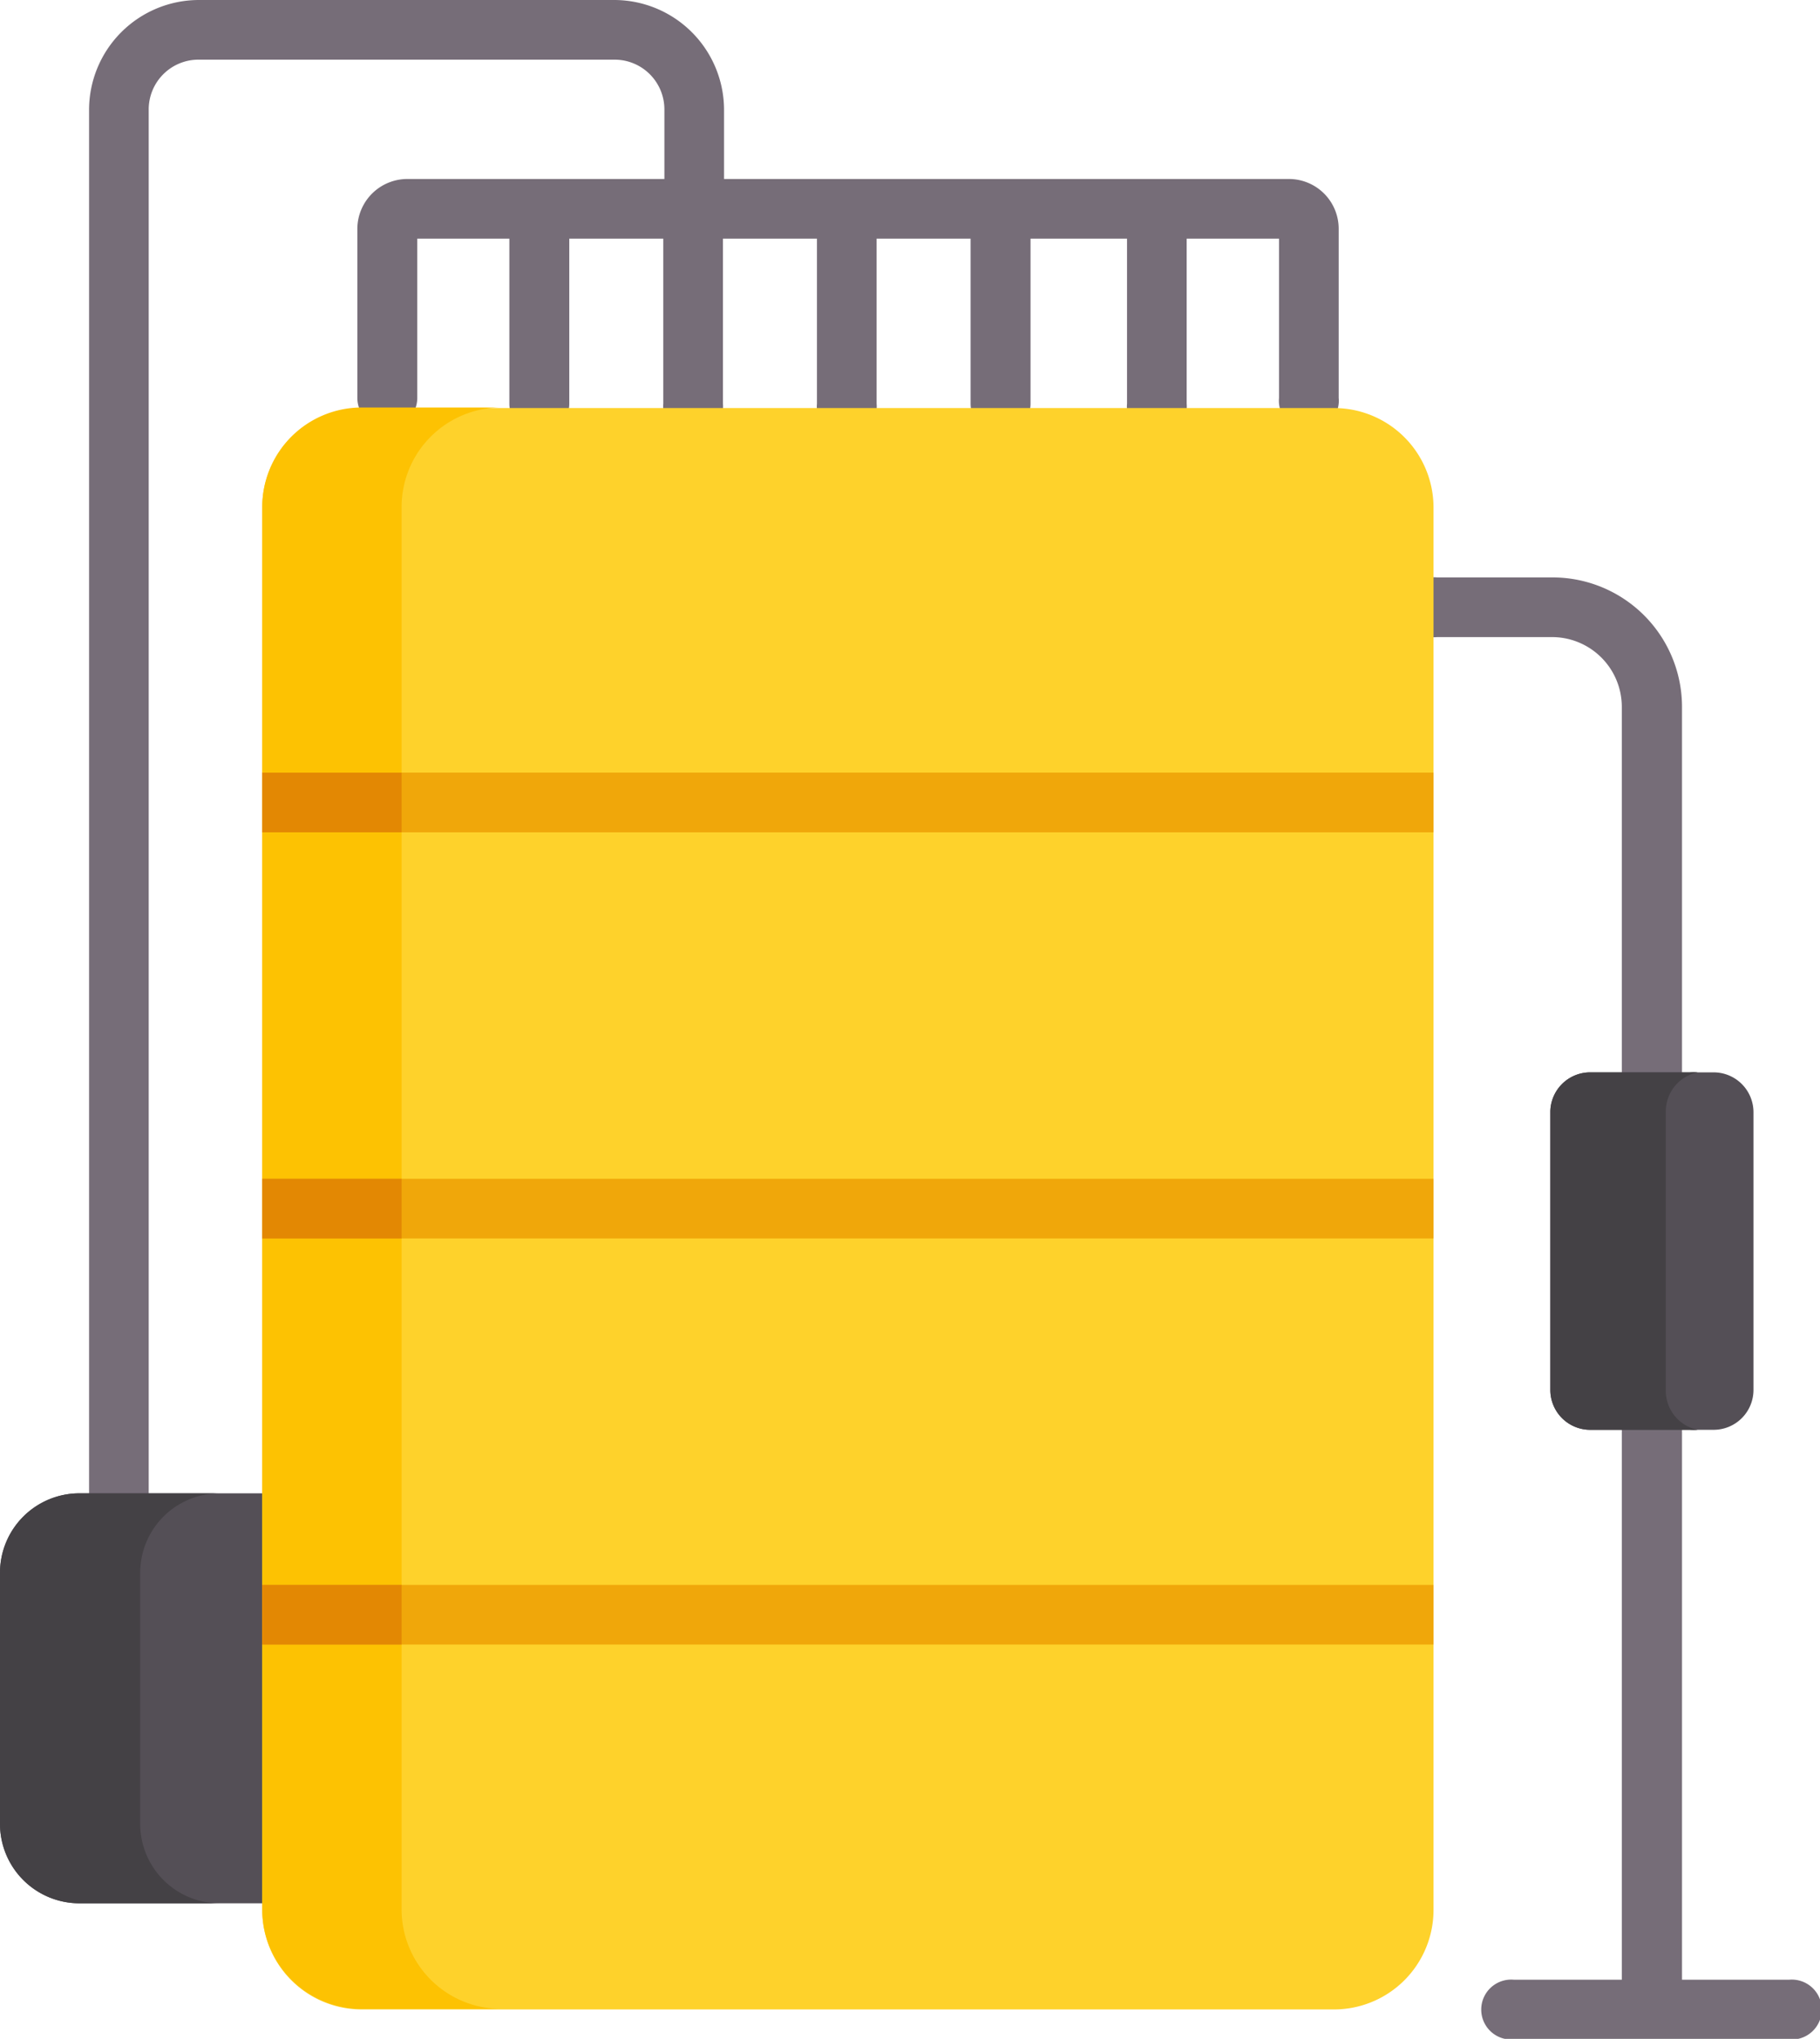 <?xml version="1.0" encoding="UTF-8"?> <svg xmlns="http://www.w3.org/2000/svg" viewBox="0 0 66.21 74.15"><defs><style>.cls-1{fill:#766d78;}.cls-2{fill:#544f56;}.cls-3{fill:#fed22b;}.cls-4{fill:#fdc202;}.cls-5{fill:#f0a70a;}.cls-6{fill:#e38803;}.cls-7{fill:#444145;}</style></defs><g id="external_elements" data-name="external elements"><path class="cls-1" d="M46.84,6.51H26.34V4a4,4,0,0,0-4-4H7.24a4,4,0,0,0-4,4V62.85a1.09,1.09,0,1,0,2.17,0V4A1.81,1.81,0,0,1,7.24,2.17H22.36A1.81,1.81,0,0,1,24.17,4V6.51H14.85A1.82,1.82,0,0,0,13,8.32v6.15a1.09,1.09,0,1,0,2.18,0V8.68h3.35v6a1.09,1.09,0,1,0,2.18,0v-6h3.42v6a1.09,1.09,0,1,0,2.17,0v-6h3.42v6a1.09,1.09,0,1,0,2.17,0v-6h3.42v6a1.09,1.09,0,0,0,2.18,0v-6H41v6a1.09,1.09,0,1,0,2.17,0v-6h3.36v5.79a1.09,1.09,0,1,0,2.17,0V8.32a1.81,1.81,0,0,0-1.81-1.81Zm0,0"></path><path class="cls-1" d="M65.12,72H61.19V25.71A4.71,4.71,0,0,0,56.48,21h-4.2a1.09,1.09,0,1,0,0,2.17h4.2A2.54,2.54,0,0,1,59,25.71V72H55.08a1.09,1.09,0,1,0,0,2.17h10a1.09,1.09,0,1,0,0-2.17Zm0,0"></path><path class="cls-2" d="M12.74,69.22H2.9A2.89,2.89,0,0,1,0,66.33V57.2a2.89,2.89,0,0,1,2.9-2.89h9.84Zm0,0"></path><path class="cls-2" d="M62.34,52H57.85a1.45,1.45,0,0,1-1.45-1.45V40.41A1.45,1.45,0,0,1,57.85,39h4.49a1.45,1.45,0,0,1,1.45,1.45V50.54A1.45,1.45,0,0,1,62.34,52Zm0,0"></path><path class="cls-3" d="M52.15,18.46v51a3.62,3.62,0,0,1-3.62,3.62H13.16a3.62,3.62,0,0,1-3.62-3.62v-51a3.62,3.62,0,0,1,3.62-3.62H48.53a3.62,3.62,0,0,1,3.62,3.62Zm0,0"></path><path class="cls-4" d="M18.23,73.06H13.16a3.62,3.62,0,0,1-3.62-3.62v-51a3.62,3.62,0,0,1,3.62-3.62h5.07a3.62,3.62,0,0,0-3.62,3.62v51a3.62,3.62,0,0,0,3.62,3.62Zm0,0"></path><rect class="cls-5" x="9.54" y="28.1" width="42.61" height="2.17"></rect><rect class="cls-5" x="9.54" y="42.87" width="42.61" height="2.17"></rect><rect class="cls-5" x="9.54" y="57.64" width="42.61" height="2.17"></rect><rect class="cls-6" x="9.54" y="28.1" width="5.07" height="2.17"></rect><rect class="cls-6" x="9.54" y="42.87" width="5.07" height="2.17"></rect><rect class="cls-6" x="9.54" y="57.64" width="5.07" height="2.17"></rect><path class="cls-7" d="M8,69.22H2.9A2.89,2.89,0,0,1,0,66.33V57.2a2.89,2.89,0,0,1,2.9-2.89H8a2.89,2.89,0,0,0-2.9,2.89v9.13A2.89,2.89,0,0,0,8,69.22Zm0,0"></path><path class="cls-7" d="M61.76,52a1.36,1.36,0,0,1-.29,0H57.85a1.45,1.45,0,0,1-1.45-1.45V40.41A1.45,1.45,0,0,1,57.85,39h3.62a1.36,1.36,0,0,1,.29,0,1.45,1.45,0,0,0-1.16,1.42V50.54A1.45,1.45,0,0,0,61.76,52Zm0,0"></path></g></svg> 
